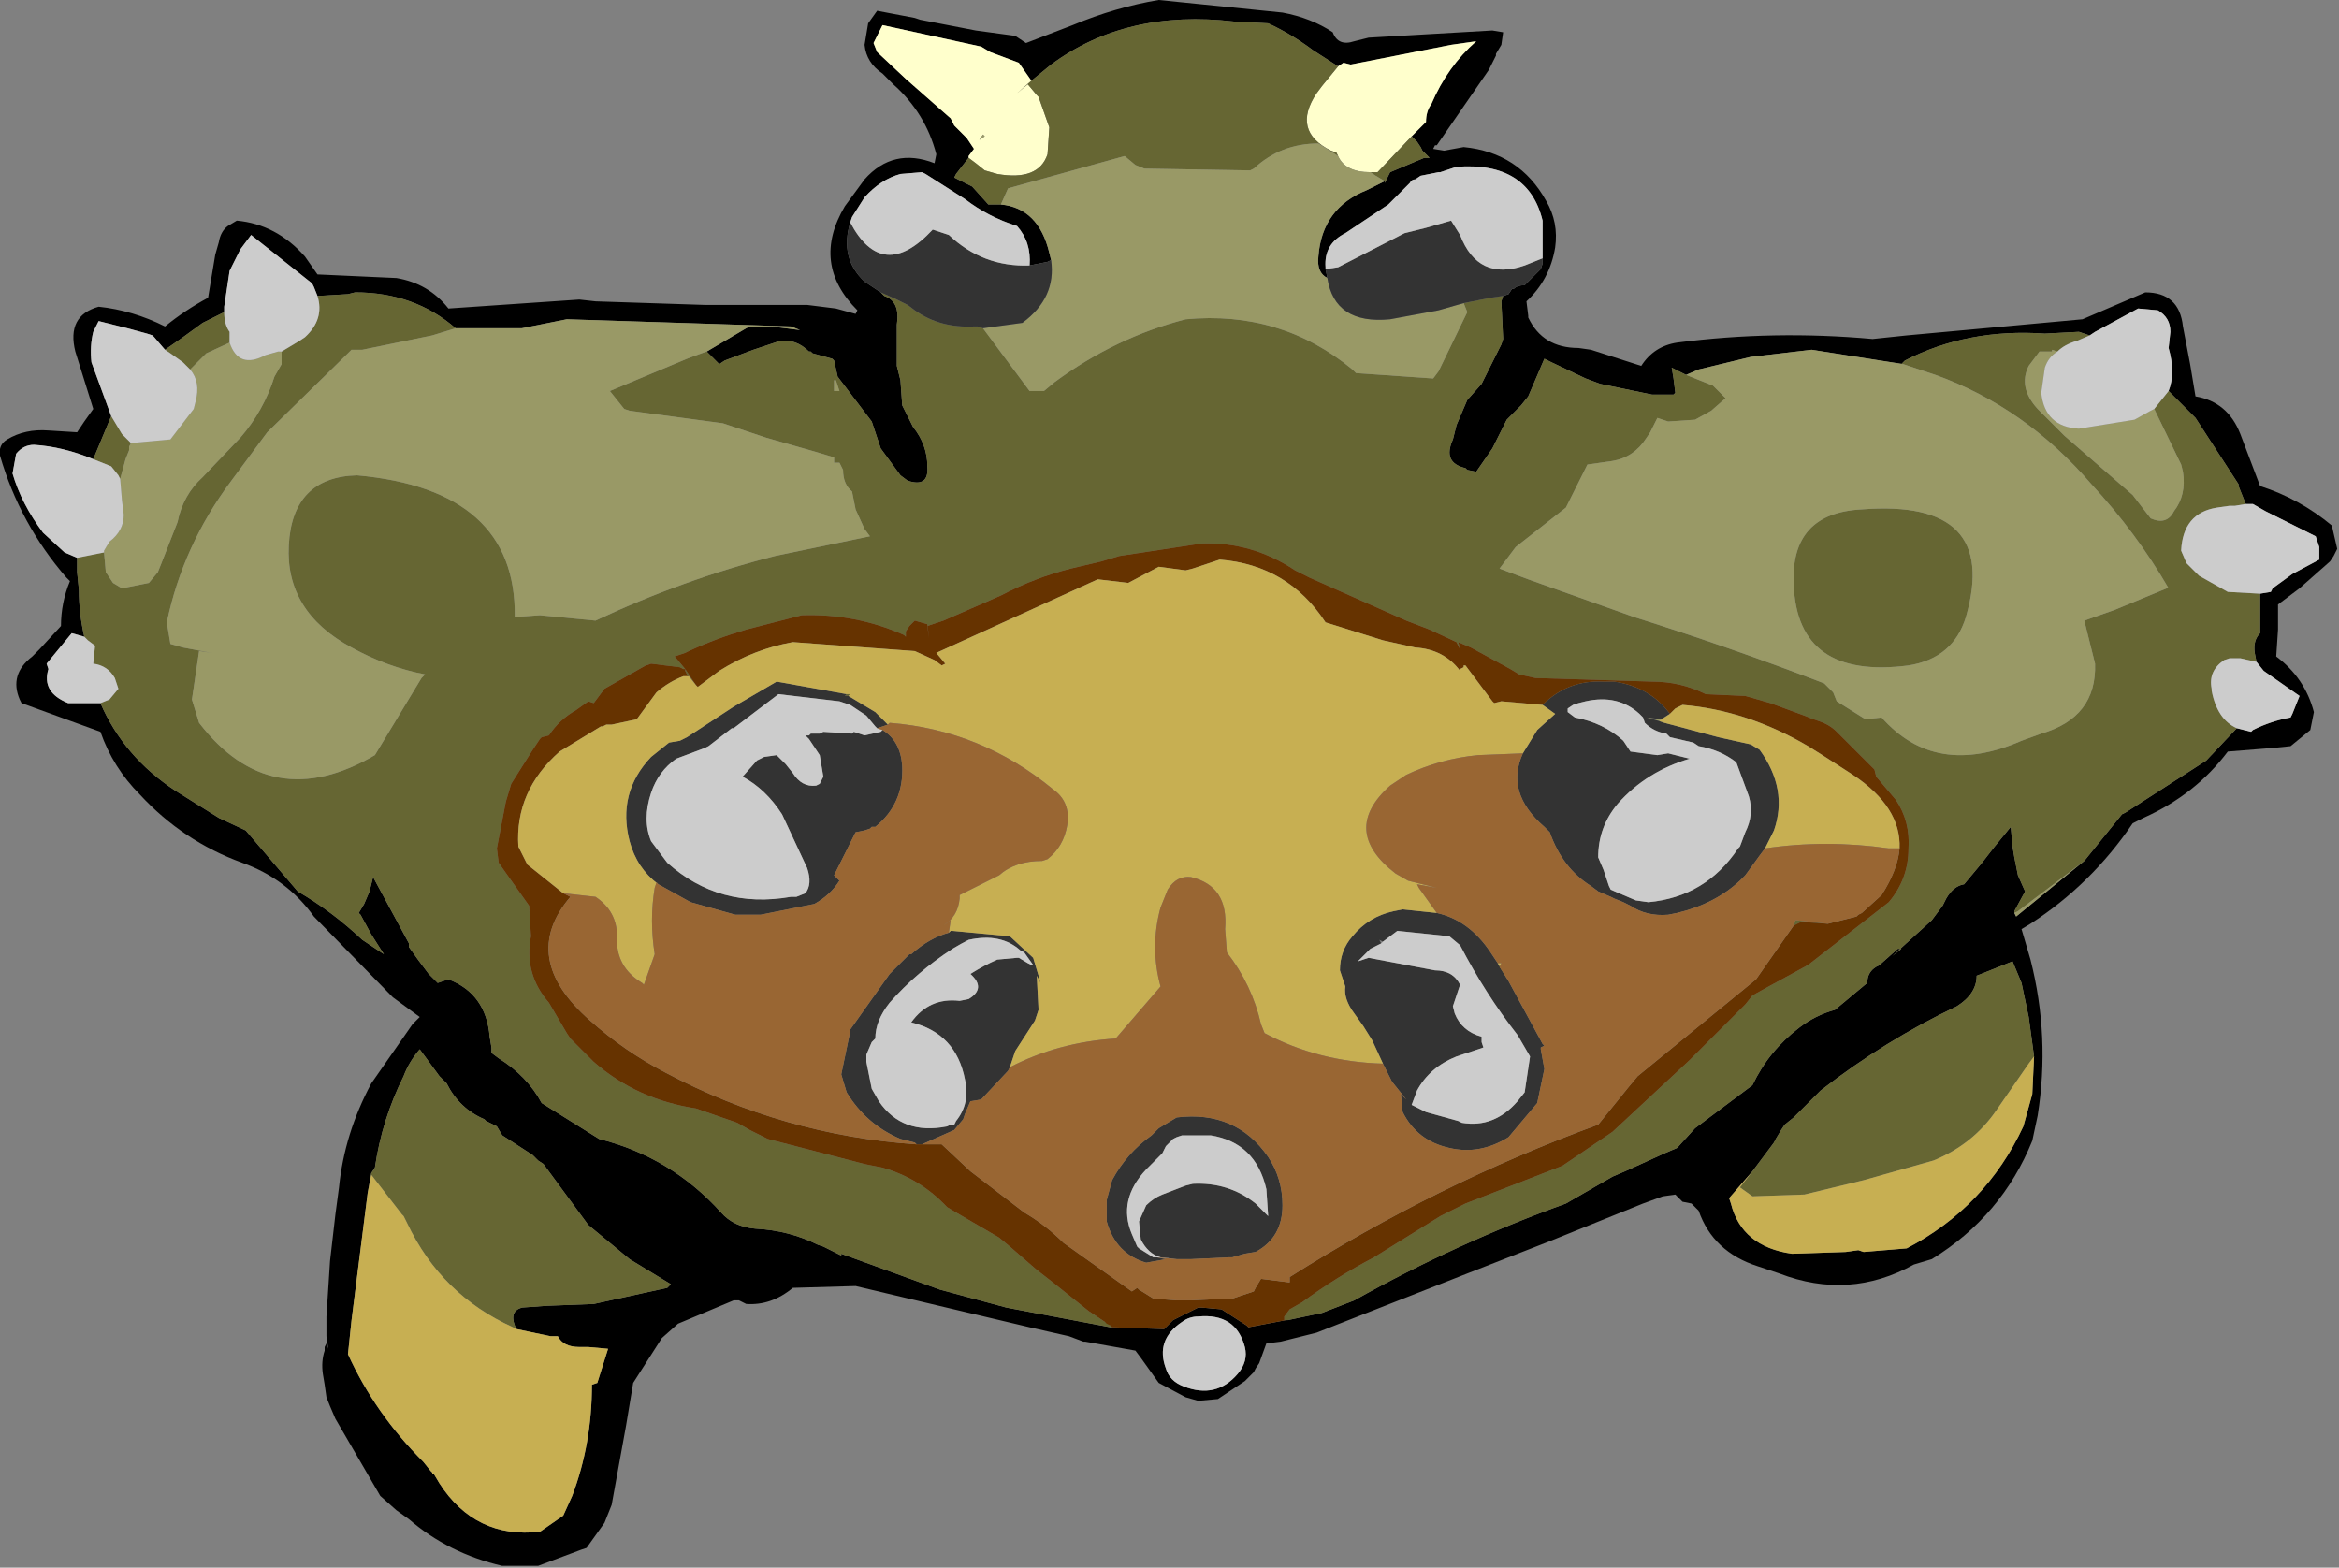 <?xml version="1.0" encoding="UTF-8" standalone="no"?>
<svg xmlns:xlink="http://www.w3.org/1999/xlink" height="43.7px" width="65.2px" xmlns="http://www.w3.org/2000/svg">
  <rect width="100%" height="100%" fill="#808080" stroke="none"/>
  <g transform="matrix(1.0, 0.0, 0.0, 1.0, -16.25, -41.6)">
    <path d="M81.2 57.25 L80.35 58.0 79.75 58.45 79.75 59.15 79.7 59.9 Q80.5 60.5 80.75 61.45 L80.65 61.95 80.1 62.4 79.6 62.45 78.35 62.55 Q77.45 63.75 76.0 64.4 L75.7 64.55 Q74.55 66.25 72.85 67.35 L72.6 67.5 72.85 68.35 Q73.4 70.5 73.05 72.7 L72.9 73.4 Q72.05 75.5 70.1 76.7 L69.6 76.85 Q67.8 77.85 65.85 77.1 L65.25 76.9 Q64.0 76.5 63.6 75.35 L63.4 75.15 63.15 75.1 62.95 74.9 62.6 74.95 62.05 75.15 59.45 76.2 57.15 77.1 52.95 78.75 51.95 79.0 51.55 79.05 51.35 79.6 51.25 79.75 51.2 79.85 50.95 80.1 50.2 80.6 49.65 80.65 49.3 80.55 48.55 80.15 48.05 79.45 47.9 79.25 46.5 79.0 46.45 79.0 46.05 78.85 44.95 78.6 40.1 77.45 38.35 77.5 Q37.75 78.0 37.05 77.95 L36.85 77.85 36.7 77.85 35.15 78.5 34.7 78.9 33.9 80.15 33.7 81.35 33.3 83.55 33.1 84.05 32.6 84.75 32.45 84.8 31.25 85.25 31.2 85.25 30.25 85.25 Q28.75 84.9 27.65 83.95 L27.3 83.7 26.85 83.3 25.6 81.15 25.45 80.8 25.35 80.55 25.3 80.2 25.25 79.9 Q25.2 79.55 25.3 79.25 L25.3 79.2 25.3 79.15 25.35 79.05 25.4 79.2 25.35 78.85 25.35 78.3 25.45 76.75 25.6 75.45 25.7 74.7 Q25.85 73.2 26.6 71.8 L27.75 70.15 27.95 69.95 27.2 69.4 25.0 67.15 Q24.25 66.1 23.0 65.65 21.35 65.05 20.15 63.75 19.4 63.0 19.05 62.0 L16.85 61.2 16.8 61.1 Q16.5 60.4 17.15 59.9 L17.35 59.7 17.95 59.05 Q17.95 58.4 18.2 57.8 L18.1 57.7 Q16.8 56.2 16.25 54.3 16.2 54.0 16.45 53.85 16.95 53.55 17.6 53.6 L18.4 53.65 18.6 53.35 18.85 53.0 18.35 51.4 Q18.1 50.4 19.0 50.15 19.95 50.25 20.85 50.7 21.4 50.25 22.05 49.9 L22.25 48.7 22.35 48.35 Q22.4 48.05 22.6 47.9 L22.85 47.75 Q23.95 47.85 24.75 48.75 L25.1 49.25 27.3 49.35 Q28.2 49.5 28.75 50.2 L32.4 49.95 32.85 50.0 35.9 50.1 38.75 50.1 39.55 50.2 40.1 50.35 40.15 50.25 Q38.85 48.95 39.8 47.35 L40.35 46.6 Q41.15 45.7 42.3 46.15 L42.35 45.9 Q42.05 44.75 41.15 43.95 L40.85 43.65 Q40.4 43.35 40.35 42.85 L40.45 42.25 40.7 41.9 41.75 42.1 41.9 42.15 43.45 42.45 44.55 42.6 44.85 42.8 46.15 42.3 Q47.35 41.8 48.55 41.6 L52.0 41.95 Q52.8 42.1 53.4 42.5 53.55 42.9 54.0 42.75 L54.4 42.65 57.85 42.45 58.15 42.5 58.1 42.85 57.95 43.1 57.95 43.15 57.75 43.55 56.3 45.65 56.25 45.65 56.2 45.75 56.5 45.8 57.05 45.7 Q58.6 45.85 59.35 47.2 59.7 47.8 59.6 48.5 59.45 49.4 58.8 50.0 L58.85 50.4 58.85 50.45 Q59.25 51.3 60.25 51.3 L60.6 51.35 62.0 51.8 Q62.35 51.25 63.0 51.15 65.7 50.8 68.45 51.05 L69.4 50.95 74.3 50.5 76.05 49.75 Q77.0 49.75 77.1 50.7 L77.3 51.75 77.45 52.65 Q78.35 52.8 78.7 53.7 L79.25 55.15 Q80.35 55.5 81.25 56.25 L81.4 56.9 81.3 57.1 81.2 57.25 M45.0 43.85 L44.65 43.35 43.85 43.05 43.6 42.9 40.85 42.3 40.6 42.8 40.7 43.05 41.5 43.8 42.75 44.9 42.85 45.1 43.1 45.35 43.2 45.45 43.4 45.75 43.25 45.95 43.25 46.0 42.9 46.45 42.85 46.55 43.25 46.75 43.35 46.8 43.8 47.3 43.95 47.3 44.15 47.3 Q45.2 47.4 45.5 48.65 L45.55 48.85 45.45 48.9 44.95 49.0 Q45.0 48.35 44.6 47.9 43.8 47.65 43.15 47.15 L42.05 46.45 41.95 46.4 41.35 46.45 Q40.8 46.6 40.35 47.1 L40.0 47.65 39.95 47.8 Q39.65 48.8 40.35 49.45 L40.8 49.75 40.9 49.85 Q41.35 50.0 41.25 50.65 L41.25 50.7 41.25 51.8 41.35 52.2 41.4 52.9 41.7 53.5 Q42.1 54.0 42.1 54.6 42.15 55.2 41.55 55.0 L41.35 54.85 40.8 54.1 40.55 53.35 39.6 52.1 39.5 51.65 39.45 51.6 38.9 51.45 38.85 51.4 38.8 51.4 Q38.45 51.05 38.0 51.1 L37.25 51.35 36.45 51.65 36.3 51.75 36.0 51.45 35.95 51.4 37.05 50.75 37.15 50.7 37.75 50.7 38.55 50.8 38.3 50.7 32.05 50.5 30.8 50.75 28.95 50.75 28.3 50.95 28.95 50.75 Q27.8 49.75 26.15 49.75 L25.95 49.8 25.1 49.85 25.0 49.6 24.95 49.5 23.25 48.15 22.95 48.55 22.65 49.15 22.5 50.15 22.5 50.3 21.9 50.6 21.35 51.0 20.85 51.35 20.55 51.0 20.5 50.95 20.35 50.9 19.8 50.75 19.0 50.55 18.85 50.85 Q18.75 51.25 18.8 51.7 L19.35 53.2 18.85 54.4 Q18.0 54.05 17.2 54.0 16.9 54.0 16.7 54.25 L16.6 54.8 Q16.85 55.65 17.45 56.45 L18.05 57.0 18.4 57.15 18.4 57.55 18.45 58.05 Q18.45 58.7 18.6 59.35 L18.25 59.25 17.55 60.1 17.6 60.25 Q17.4 60.9 18.15 61.2 L19.05 61.2 Q19.7 62.7 21.15 63.65 L22.35 64.4 23.1 64.75 24.55 66.45 Q25.5 67.0 26.35 67.8 L26.95 68.2 26.6 67.65 26.3 67.1 26.25 67.05 26.4 66.8 26.55 66.45 26.65 66.05 27.65 67.9 27.65 68.0 27.9 68.35 28.2 68.75 28.45 69.0 28.75 68.9 Q29.8 69.3 29.9 70.5 L29.95 70.8 29.95 70.95 30.15 71.1 Q30.95 71.6 31.35 72.35 L32.95 73.35 Q34.95 73.85 36.35 75.4 36.7 75.8 37.3 75.85 38.25 75.9 39.05 76.3 L39.2 76.35 39.7 76.6 39.7 76.55 42.45 77.55 44.3 78.05 47.2 78.6 47.25 78.6 48.7 78.65 48.9 78.45 48.95 78.4 49.05 78.35 49.65 78.05 49.75 78.05 50.3 78.1 51.0 78.55 51.05 78.6 52.1 78.4 52.15 78.4 53.1 78.2 54.0 77.85 Q56.85 76.25 59.9 75.15 L61.2 74.4 61.55 74.25 62.65 73.75 63.0 73.6 63.5 73.05 65.1 71.85 Q65.55 70.9 66.4 70.25 66.85 69.9 67.4 69.75 L68.3 69.0 Q68.3 68.7 68.55 68.55 L68.65 68.5 68.7 68.45 69.15 68.05 69.25 68.05 69.0 68.25 70.1 67.25 70.4 66.85 70.5 66.65 Q70.7 66.3 71.0 66.25 L71.5 65.65 71.85 65.2 72.3 64.65 72.35 65.2 72.4 65.5 72.5 66.0 72.7 66.45 72.4 67.0 72.4 67.05 72.45 67.15 74.1 65.8 74.35 65.6 75.4 64.3 75.5 64.25 77.75 62.8 78.6 61.9 79.0 62.0 79.05 61.95 Q79.55 61.7 80.1 61.6 L80.15 61.5 80.35 61.0 79.35 60.3 79.15 60.05 79.1 59.8 Q79.05 59.45 79.25 59.25 L79.25 59.15 79.25 58.75 79.25 58.35 79.25 58.15 79.55 58.1 79.6 58.0 80.15 57.6 80.9 57.2 80.9 56.85 80.8 56.55 79.4 55.85 79.05 55.65 78.85 55.65 78.65 55.15 78.65 55.1 77.45 53.25 77.1 52.9 76.7 52.5 Q76.9 52.0 76.7 51.3 L76.75 50.85 Q76.75 50.45 76.4 50.25 L75.85 50.2 74.65 50.85 74.5 50.95 74.2 50.85 73.25 50.9 Q71.1 50.75 69.35 51.65 L69.25 51.75 69.3 51.75 66.75 51.35 65.05 51.55 63.6 51.9 63.25 52.05 62.85 51.85 62.9 52.15 62.95 52.55 62.9 52.6 62.85 52.6 62.5 52.6 62.3 52.6 60.85 52.3 60.45 52.15 59.5 51.7 59.3 51.6 58.85 52.65 58.65 52.9 58.25 53.3 57.85 54.1 57.4 54.75 57.15 54.7 57.1 54.65 Q56.45 54.5 56.75 53.85 L56.85 53.45 57.15 52.75 57.55 52.3 58.1 51.2 58.15 51.05 58.1 50.0 58.15 49.85 58.3 49.8 58.4 49.65 58.45 49.65 Q58.55 49.55 58.75 49.55 L58.8 49.5 59.2 49.1 59.25 48.95 59.25 48.8 59.25 47.75 Q58.85 46.1 56.85 46.25 L56.4 46.4 56.35 46.4 55.85 46.5 55.7 46.6 Q55.6 46.6 55.55 46.7 L55.25 47.0 54.95 47.3 53.75 48.1 Q53.15 48.4 53.2 49.05 L53.2 49.1 53.25 49.35 Q52.95 49.2 53.0 48.75 53.1 47.4 54.35 46.9 L54.85 46.65 54.85 46.7 55.0 46.4 55.95 46.0 56.1 46.0 56.05 45.95 56.0 45.9 55.9 45.8 55.85 45.7 55.75 45.55 55.6 45.4 55.85 45.15 55.95 45.05 56.0 45.0 Q56.0 44.7 56.15 44.5 56.6 43.45 57.4 42.75 L56.7 42.85 53.9 43.4 53.7 43.35 53.55 43.45 52.85 43.0 Q52.25 42.55 51.6 42.25 L50.65 42.2 Q47.65 41.85 45.55 43.4 L45.0 43.85 M30.65 78.65 L30.6 78.55 Q30.45 78.15 30.8 78.05 L31.5 78.0 32.8 77.95 34.85 77.5 34.95 77.4 33.8 76.7 32.65 75.75 31.4 74.05 31.25 73.95 31.1 73.8 30.25 73.25 30.1 73.0 29.8 72.85 29.75 72.8 Q29.05 72.5 28.7 71.8 L28.5 71.6 27.95 70.85 Q27.65 71.2 27.5 71.6 26.9 72.8 26.7 74.15 L26.6 74.3 26.5 74.85 26.05 78.4 25.95 79.35 Q26.7 81.0 28.05 82.35 L28.25 82.6 28.3 82.65 28.3 82.7 28.35 82.7 28.5 82.95 Q29.5 84.5 31.3 84.3 L31.95 83.85 32.2 83.3 Q32.75 81.85 32.75 80.2 L32.9 80.15 33.2 79.2 32.65 79.15 32.45 79.15 32.4 79.15 Q31.95 79.15 31.8 78.85 L31.65 78.85 31.6 78.85 30.65 78.65 M72.95 71.05 L72.8 69.95 72.6 69.0 72.35 68.4 71.35 68.8 Q71.35 69.3 70.8 69.65 68.8 70.6 67.0 72.0 L66.25 72.75 66.0 72.95 65.9 73.1 65.75 73.35 65.7 73.45 65.1 74.25 64.45 75.0 64.5 75.15 Q64.8 76.35 66.2 76.55 L67.7 76.5 68.05 76.45 68.2 76.5 69.4 76.4 Q71.6 75.25 72.65 73.0 L72.9 72.1 72.95 71.05 M50.75 79.9 Q51.05 79.55 50.95 79.15 50.7 78.2 49.65 78.3 49.4 78.3 49.2 78.45 48.45 78.95 48.75 79.75 48.85 80.1 49.25 80.25 50.15 80.6 50.75 79.9 M47.05 78.45 L47.1 78.5 47.2 78.55 47.05 78.45" fill="#000000" fill-rule="evenodd" stroke="none"/>
    <path d="M43.25 46.0 L43.25 45.95 43.4 45.75 43.2 45.45 43.1 45.35 42.85 45.1 42.75 44.9 41.5 43.8 40.7 43.05 40.6 42.8 40.85 42.3 43.6 42.9 43.85 43.05 44.65 43.35 45.0 43.85 44.6 44.2 44.9 43.95 45.15 44.25 45.2 44.3 45.5 45.15 45.45 45.9 Q45.2 46.65 44.05 46.45 L43.7 46.35 43.45 46.15 43.25 46.0 M53.55 43.45 L53.7 43.35 53.9 43.4 56.7 42.85 57.4 42.75 Q56.6 43.45 56.15 44.5 56.0 44.7 56.0 45.0 L55.95 45.05 55.85 45.15 55.6 45.4 54.65 46.4 54.6 46.4 54.45 46.4 Q53.75 46.4 53.55 45.95 L53.5 45.85 53.35 45.8 Q52.25 45.25 52.95 44.2 L53.1 44.0 53.55 43.45 M43.7 45.4 L43.65 45.35 43.55 45.5 43.7 45.4" fill="#ffffcc" fill-rule="evenodd" stroke="none"/>
    <path d="M45.0 43.85 L45.55 43.4 Q47.65 41.85 50.65 42.2 L51.6 42.25 Q52.25 42.55 52.85 43.0 L53.55 43.45 53.1 44.0 52.95 44.2 Q52.25 45.25 53.35 45.8 L53.5 45.85 53.55 45.95 53.0 45.6 Q51.95 45.6 51.2 46.3 L51.1 46.35 48.15 46.3 47.9 46.2 47.6 45.95 44.35 46.85 44.15 47.3 43.95 47.3 43.8 47.3 43.35 46.8 43.25 46.75 42.85 46.55 42.9 46.45 43.25 46.0 43.45 46.15 43.7 46.35 44.05 46.45 Q45.2 46.65 45.45 45.9 L45.5 45.15 45.2 44.3 45.15 44.25 44.9 43.95 44.6 44.2 45.0 43.85 M55.6 45.4 L55.75 45.55 55.85 45.7 55.9 45.8 56.0 45.9 56.05 45.95 56.1 46.0 55.95 46.0 55.0 46.4 54.85 46.7 54.85 46.65 54.6 46.5 54.45 46.4 54.6 46.4 54.65 46.4 55.6 45.4 M58.15 49.85 L58.1 50.0 58.15 51.05 58.1 51.2 57.55 52.3 57.15 52.75 56.85 53.45 56.75 53.85 Q56.45 54.5 57.1 54.65 L57.15 54.7 57.4 54.75 57.85 54.1 58.25 53.3 58.65 52.9 58.85 52.65 59.3 51.6 59.5 51.7 60.45 52.15 60.85 52.3 62.3 52.6 62.5 52.6 62.85 52.6 62.9 52.6 62.95 52.55 62.9 52.15 62.85 51.85 63.25 52.05 64.0 52.35 64.35 52.7 63.95 53.05 63.5 53.3 62.75 53.35 62.45 53.25 62.25 53.65 62.15 53.8 Q61.8 54.35 61.2 54.45 L60.5 54.55 59.9 55.75 58.5 56.85 58.05 57.45 58.85 57.75 61.8 58.8 Q64.5 59.65 67.1 60.65 L67.35 60.9 67.45 61.15 68.25 61.65 68.7 61.6 Q70.2 63.3 72.6 62.25 L73.15 62.05 Q74.7 61.6 74.65 60.1 L74.35 58.9 75.2 58.6 76.65 58.0 76.7 58.0 Q75.8 56.45 74.55 55.1 72.7 52.95 70.2 52.05 L69.3 51.75 69.25 51.75 69.35 51.65 Q71.1 50.75 73.25 50.9 L74.2 50.85 74.5 50.95 74.15 51.1 Q73.8 51.2 73.6 51.4 L73.45 51.35 73.45 51.4 73.1 51.4 72.8 51.8 Q72.5 52.4 73.05 53.0 L73.8 53.75 75.7 55.4 76.2 56.05 Q76.65 56.25 76.85 55.85 77.2 55.4 77.1 54.75 L77.05 54.55 76.3 53.0 76.7 52.5 77.1 52.9 77.45 53.25 78.65 55.1 78.65 55.15 78.85 55.65 78.55 55.7 78.4 55.7 78.05 55.75 Q77.1 55.9 77.05 56.95 L77.2 57.3 77.55 57.65 78.35 58.1 79.25 58.15 79.25 58.35 79.25 58.75 79.25 59.15 79.25 59.25 Q79.05 59.45 79.1 59.8 L79.15 60.05 78.7 59.95 78.4 59.95 78.25 60.0 Q77.8 60.3 77.9 60.8 L77.9 60.85 Q78.05 61.65 78.6 61.9 L77.75 62.8 75.5 64.25 75.4 64.3 74.35 65.6 72.5 67.0 72.4 67.05 72.4 67.0 72.7 66.45 72.5 66.0 72.4 65.5 72.35 65.2 72.3 64.65 71.85 65.2 71.5 65.65 71.0 66.25 Q70.7 66.3 70.5 66.65 L70.4 66.85 70.1 67.25 69.0 68.25 69.25 68.05 69.15 68.05 68.7 68.45 68.65 68.5 68.55 68.55 Q68.3 68.7 68.3 69.0 L67.4 69.75 Q66.85 69.9 66.4 70.25 65.55 70.9 65.1 71.85 L63.5 73.05 63.0 73.6 62.65 73.75 61.55 74.25 61.2 74.4 59.9 75.15 Q56.85 76.25 54.0 77.85 L53.1 78.2 52.15 78.4 52.05 78.4 52.05 78.3 52.2 78.1 52.55 77.9 Q53.5 77.2 54.55 76.65 L56.4 75.5 57.1 75.15 59.8 74.1 61.2 73.15 63.35 71.15 64.9 69.6 65.1 69.35 65.55 69.1 66.65 68.5 68.9 66.75 Q69.45 66.1 69.45 65.25 69.5 64.5 69.1 63.9 L68.55 63.25 68.5 63.05 67.45 62.0 Q67.25 61.8 66.95 61.7 L66.8 61.65 66.55 61.55 65.6 61.2 64.9 61.0 63.8 60.95 Q63.1 60.6 62.3 60.6 L59.05 60.5 58.6 60.4 58.35 60.25 57.25 59.65 56.9 59.5 56.95 59.7 56.85 59.5 56.1 59.15 55.45 58.9 52.75 57.7 52.35 57.5 Q51.15 56.7 49.75 56.75 L47.45 57.1 46.95 57.25 46.1 57.45 Q45.1 57.7 44.15 58.2 L42.55 58.9 42.1 59.05 42.15 59.4 42.1 59.0 41.75 58.9 41.6 59.05 41.5 59.2 41.5 59.35 41.45 59.3 Q40.1 58.7 38.6 58.75 L37.05 59.15 Q36.2 59.4 35.45 59.75 L35.35 59.8 35.05 59.9 35.1 59.95 35.35 60.25 35.3 60.25 35.2 60.2 34.4 60.1 34.25 60.15 33.1 60.8 32.8 61.2 32.65 61.15 32.3 61.4 Q31.85 61.65 31.55 62.1 L31.35 62.15 31.3 62.2 31.1 62.5 30.5 63.45 30.35 63.95 30.1 65.25 30.15 65.65 31.0 66.85 31.05 67.7 Q30.85 68.75 31.55 69.55 L32.05 70.4 32.15 70.55 32.8 71.2 Q34.0 72.25 35.65 72.5 L36.8 72.9 37.15 73.1 37.65 73.35 40.35 74.05 40.85 74.15 Q41.9 74.45 42.65 75.25 L42.9 75.4 44.1 76.1 44.4 76.35 45.15 77.0 45.6 77.35 46.6 78.15 47.05 78.45 47.2 78.55 47.25 78.6 47.2 78.6 44.3 78.05 42.45 77.55 39.7 76.55 39.7 76.6 39.2 76.35 39.05 76.3 Q38.25 75.9 37.3 75.85 36.7 75.8 36.35 75.4 34.95 73.85 32.95 73.35 L31.35 72.35 Q30.95 71.6 30.15 71.1 L29.95 70.95 29.95 70.8 29.9 70.5 Q29.8 69.3 28.75 68.9 L28.45 69.0 28.2 68.75 27.9 68.35 27.65 68.0 27.65 67.9 26.65 66.05 26.55 66.45 26.4 66.8 26.25 67.05 26.3 67.1 26.6 67.65 26.95 68.2 26.35 67.8 Q25.5 67.0 24.55 66.45 L23.1 64.75 22.35 64.4 21.15 63.65 Q19.7 62.7 19.05 61.2 L19.3 61.1 19.55 60.8 19.45 60.5 Q19.25 60.15 18.85 60.1 L18.9 59.6 18.7 59.45 18.6 59.35 Q18.45 58.7 18.45 58.05 L18.4 57.55 18.4 57.15 19.15 57.0 19.15 56.95 19.15 57.0 19.2 57.55 19.4 57.85 19.65 58.0 20.4 57.85 20.65 57.55 20.75 57.3 21.2 56.15 Q21.35 55.4 21.9 54.9 L22.95 53.8 Q23.6 53.05 23.9 52.1 L24.1 51.75 24.1 51.4 24.6 51.1 24.75 51.0 Q25.3 50.5 25.1 49.85 L25.95 49.8 26.15 49.75 Q27.8 49.75 28.95 50.75 L28.3 50.95 26.35 51.35 26.05 51.35 23.7 53.65 22.7 55.0 Q21.35 56.8 20.9 58.95 L21.0 59.55 21.35 59.65 22.15 59.8 21.8 59.75 21.6 61.1 21.8 61.75 Q23.8 64.35 26.7 62.65 L28.0 60.5 28.1 60.4 Q27.05 60.2 26.05 59.65 24.2 58.65 24.3 56.8 24.4 54.9 26.2 54.85 30.65 55.25 30.6 58.8 L31.3 58.75 32.85 58.9 Q35.3 57.75 37.85 57.1 L40.5 56.55 40.35 56.35 40.1 55.8 40.0 55.3 Q39.75 55.1 39.75 54.7 L39.65 54.5 39.5 54.5 39.5 54.35 39.0 54.2 37.6 53.8 36.4 53.4 33.8 53.05 33.65 53.0 33.25 52.5 35.4 51.6 35.8 51.45 35.95 51.4 36.0 51.45 36.3 51.75 36.45 51.65 37.25 51.35 38.0 51.1 Q38.45 51.05 38.8 51.4 L38.85 51.4 38.9 51.45 39.45 51.6 39.5 51.65 39.6 52.1 40.55 53.35 40.8 54.1 41.35 54.85 41.55 55.0 Q42.15 55.2 42.1 54.6 42.1 54.0 41.7 53.5 L41.4 52.9 41.35 52.2 41.25 51.8 41.25 50.7 41.25 50.65 Q41.35 50.0 40.9 49.85 L40.8 49.75 41.25 49.95 41.55 50.1 41.75 50.25 Q42.45 50.75 43.4 50.7 L43.5 50.7 43.65 50.75 44.95 52.5 45.35 52.5 45.65 52.25 Q47.35 51.0 49.3 50.5 51.95 50.25 53.95 51.9 L54.05 52.0 56.2 52.15 56.35 51.95 57.15 50.3 57.05 50.05 57.8 49.9 58.15 49.85 M18.85 54.4 L19.35 53.2 19.65 53.7 19.85 53.9 19.9 53.95 19.85 54.05 19.85 54.15 19.75 54.4 19.6 54.95 19.55 54.85 19.35 54.6 18.85 54.4 M20.85 51.35 L21.35 51.0 21.9 50.6 22.5 50.3 Q22.5 50.65 22.65 50.85 L22.65 51.1 22.65 51.15 22.0 51.45 21.55 51.9 21.35 51.7 21.0 51.45 20.85 51.35 M39.55 52.2 L39.5 52.2 39.5 52.5 39.65 52.5 39.55 52.2 M35.45 60.45 L35.4 60.4 35.35 60.3 35.35 60.25 35.65 60.7 35.45 60.45 M67.2 67.35 L66.45 67.3 66.25 67.4 66.3 67.25 67.2 67.35 M39.85 60.95 L40.8 60.95 39.95 60.95 39.9 61.0 39.8 61.0 39.7 61.1 39.85 60.95 M26.5 74.85 L26.6 74.3 26.7 74.15 Q26.9 72.8 27.5 71.6 27.65 71.2 27.95 70.85 L28.5 71.6 28.7 71.8 Q29.05 72.5 29.75 72.8 L29.8 72.85 30.1 73.0 30.25 73.25 31.1 73.8 31.25 73.95 31.4 74.05 32.65 75.75 33.8 76.7 34.95 77.4 34.85 77.5 32.8 77.95 31.5 78.0 30.8 78.05 Q30.45 78.15 30.6 78.55 L30.65 78.65 30.55 78.6 Q28.55 77.7 27.6 75.7 L27.5 75.5 27.45 75.45 26.6 74.35 26.5 74.85 M66.25 57.9 Q66.15 55.9 68.15 55.8 72.0 55.5 71.05 58.8 70.7 59.95 69.45 60.15 66.35 60.55 66.25 57.9 M65.1 74.25 L65.7 73.45 65.75 73.35 65.9 73.1 66.0 72.95 66.25 72.75 67.0 72.0 Q68.8 70.6 70.8 69.65 71.35 69.3 71.35 68.8 L72.35 68.4 72.6 69.0 72.8 69.95 72.95 71.05 72.8 71.25 71.9 72.55 Q71.25 73.5 70.15 73.95 L68.2 74.5 66.55 74.9 65.1 74.95 64.75 74.7 65.1 74.25" fill="#666633" fill-rule="evenodd" stroke="none"/>
    <path d="M54.85 46.65 L54.35 46.9 Q53.1 47.4 53.0 48.75 52.95 49.2 53.25 49.35 53.45 50.65 55.0 50.5 L56.35 50.25 57.05 50.05 57.15 50.3 56.35 51.95 56.2 52.15 54.05 52.0 53.95 51.9 Q51.95 50.25 49.3 50.5 47.35 51.0 45.65 52.25 L45.35 52.5 44.95 52.5 43.65 50.75 44.75 50.6 Q45.7 49.9 45.55 48.85 L45.5 48.65 Q45.2 47.4 44.15 47.3 L44.35 46.85 47.6 45.95 47.9 46.2 48.15 46.3 51.1 46.35 51.2 46.3 Q51.95 45.6 53.0 45.6 L53.55 45.95 Q53.75 46.4 54.45 46.4 L54.6 46.5 54.85 46.65 M63.25 52.05 L63.6 51.9 65.05 51.55 66.75 51.35 69.3 51.75 70.2 52.05 Q72.7 52.95 74.55 55.1 75.8 56.45 76.7 58.0 L76.65 58.0 75.2 58.6 74.35 58.9 74.65 60.1 Q74.7 61.6 73.15 62.05 L72.6 62.25 Q70.2 63.3 68.7 61.6 L68.25 61.65 67.45 61.15 67.35 60.9 67.1 60.65 Q64.5 59.65 61.8 58.8 L58.85 57.75 58.05 57.45 58.5 56.85 59.9 55.75 60.5 54.55 61.2 54.45 Q61.8 54.35 62.15 53.8 L62.25 53.65 62.45 53.25 62.75 53.35 63.5 53.3 63.95 53.05 64.35 52.7 64.0 52.35 63.25 52.05 M74.35 65.6 L74.1 65.8 72.45 67.15 72.4 67.05 72.5 67.0 74.35 65.6 M28.3 50.95 L28.95 50.75 30.8 50.75 32.05 50.5 38.3 50.7 38.55 50.8 37.75 50.7 37.15 50.7 37.05 50.75 35.95 51.4 35.8 51.45 35.4 51.6 33.25 52.5 33.65 53.0 33.8 53.05 36.4 53.4 37.6 53.8 39.0 54.2 39.5 54.35 39.5 54.5 39.65 54.5 39.75 54.7 Q39.75 55.1 40.0 55.3 L40.1 55.8 40.35 56.35 40.5 56.55 37.85 57.1 Q35.3 57.75 32.85 58.9 L31.3 58.75 30.6 58.8 Q30.65 55.25 26.2 54.85 24.4 54.9 24.3 56.8 24.2 58.65 26.05 59.65 27.05 60.2 28.1 60.4 L28.0 60.5 26.7 62.65 Q23.8 64.35 21.8 61.75 L21.6 61.1 21.8 59.75 22.15 59.8 21.35 59.65 21.0 59.55 20.9 58.95 Q21.35 56.8 22.7 55.0 L23.7 53.65 26.05 51.35 26.35 51.35 28.3 50.95 M43.7 45.4 L43.55 45.5 43.65 45.35 43.7 45.4 M39.55 52.2 L39.65 52.5 39.5 52.5 39.5 52.2 39.55 52.2 M57.85 61.15 L57.9 61.2 57.85 61.15 M24.1 51.4 L24.1 51.75 23.9 52.1 Q23.6 53.05 22.95 53.8 L21.9 54.9 Q21.35 55.4 21.2 56.15 L20.75 57.3 20.65 57.55 20.4 57.85 19.65 58.0 19.4 57.85 19.2 57.55 19.15 57.0 19.15 56.95 19.3 56.7 Q19.7 56.4 19.7 55.95 L19.65 55.55 19.6 54.95 19.75 54.4 19.85 54.15 19.85 54.05 19.9 53.95 21.0 53.85 21.65 53.0 21.7 52.8 Q21.85 52.25 21.55 51.9 L22.0 51.45 22.65 51.15 Q22.9 51.9 23.65 51.5 L24.0 51.4 24.1 51.4 M76.3 53.0 L77.05 54.55 77.1 54.75 Q77.2 55.4 76.85 55.85 76.65 56.25 76.2 56.05 L75.7 55.4 73.8 53.75 73.05 53.0 Q72.5 52.4 72.8 51.8 L73.1 51.4 73.45 51.4 73.45 51.35 73.6 51.4 Q73.35 51.55 73.25 51.85 L73.15 52.55 Q73.25 53.5 74.2 53.55 L75.75 53.3 76.2 53.05 76.3 53.0 M62.5 61.7 L62.15 61.6 62.55 61.65 62.8 61.5 62.5 61.7 M66.25 57.9 Q66.35 60.55 69.45 60.15 70.7 59.95 71.05 58.8 72.0 55.5 68.15 55.8 66.15 55.9 66.25 57.9 M53.25 63.95 L52.75 63.9 53.25 63.95" fill="#999966" fill-rule="evenodd" stroke="none"/>
    <path d="M53.25 49.35 L53.2 49.1 53.55 49.05 55.4 48.1 56.0 47.95 56.7 47.75 56.95 48.15 Q57.45 49.45 58.75 49.0 L59.25 48.8 59.25 48.95 59.2 49.1 58.8 49.5 58.75 49.55 Q58.55 49.55 58.45 49.65 L58.4 49.65 58.3 49.8 58.15 49.85 57.8 49.9 57.05 50.05 56.35 50.25 55.0 50.5 Q53.45 50.65 53.25 49.35 M40.8 49.75 L40.35 49.45 Q39.65 48.8 39.95 47.8 40.85 49.5 42.25 48.0 L42.7 48.15 Q43.65 49.05 44.95 49.0 L45.45 48.9 45.55 48.85 Q45.7 49.9 44.75 50.6 L43.65 50.75 43.5 50.7 43.4 50.7 Q42.45 50.75 41.75 50.25 L41.55 50.1 41.25 49.95 40.8 49.75 M59.25 61.25 Q59.95 60.55 60.95 60.6 L61.25 60.6 Q62.25 60.75 62.8 61.5 L62.55 61.65 62.15 61.6 62.5 61.7 62.65 61.75 64.15 62.15 65.05 62.35 65.3 62.5 Q66.1 63.6 65.7 64.75 L65.45 65.25 65.3 65.45 64.9 66.0 64.75 66.15 Q64.05 66.8 63.0 67.05 L62.75 67.1 Q62.15 67.15 61.7 66.85 L61.5 66.75 61.25 66.65 61.15 66.6 60.8 66.45 60.6 66.3 Q59.8 65.8 59.45 64.8 L59.3 64.65 Q58.2 63.7 58.7 62.6 L59.1 61.95 59.6 61.5 59.25 61.25 M41.95 73.5 L41.8 73.5 41.75 73.45 41.35 73.35 Q40.4 72.95 39.85 72.05 L39.7 71.55 39.95 70.35 39.95 70.3 41.05 68.75 41.6 68.2 41.65 68.2 Q42.15 67.75 42.7 67.6 L42.75 67.55 42.8 67.55 44.4 67.7 45.05 68.3 45.2 68.8 45.25 69.0 45.15 68.8 45.2 69.75 45.1 70.05 44.55 70.9 44.4 71.35 44.35 71.45 43.6 72.25 43.3 72.3 43.15 72.65 43.1 72.8 42.85 73.1 41.95 73.5 M34.6 66.25 Q34.0 65.8 33.8 65.05 33.45 63.7 34.4 62.7 L34.9 62.3 35.2 62.25 35.4 62.15 36.7 61.3 37.9 60.6 39.85 60.95 39.7 61.1 39.8 61.0 39.9 61.0 40.65 61.45 41.0 61.8 40.7 61.9 40.65 61.85 40.4 61.55 39.95 61.25 39.65 61.15 37.95 60.95 36.7 61.9 36.65 61.9 36.0 62.4 35.9 62.45 35.1 62.75 Q34.6 63.1 34.4 63.7 34.15 64.45 34.4 65.05 L34.85 65.65 Q36.3 66.95 38.3 66.6 L38.45 66.6 38.7 66.5 Q38.9 66.25 38.75 65.8 L38.05 64.3 Q37.6 63.6 36.95 63.25 L37.35 62.8 37.55 62.7 37.9 62.65 38.15 62.9 38.35 63.15 Q38.6 63.55 39.0 63.5 L39.1 63.45 39.2 63.25 39.1 62.65 38.8 62.2 38.7 62.1 38.8 62.1 38.85 62.05 39.1 62.05 39.2 62.0 40.0 62.05 40.05 62.0 40.35 62.1 40.8 62.0 40.85 61.95 Q41.35 62.25 41.4 62.95 41.45 64.0 40.65 64.65 L40.55 64.65 40.5 64.7 40.35 64.75 40.1 64.8 39.5 66.0 39.6 66.1 39.65 66.15 Q39.4 66.55 38.95 66.8 L38.7 66.85 37.45 67.1 36.75 67.1 35.5 66.75 34.6 66.25 M54.8 71.25 L54.5 70.6 54.25 70.2 54.0 69.85 Q53.7 69.45 53.75 69.1 L53.6 68.65 Q53.6 68.1 53.95 67.7 54.4 67.15 55.1 67.0 L55.35 66.95 56.3 67.05 Q57.2 67.25 57.8 68.15 L58.0 68.45 58.3 68.95 59.25 70.7 59.3 70.75 59.2 70.8 59.2 70.85 59.3 71.4 59.1 72.35 58.3 73.3 Q57.5 73.8 56.65 73.6 55.75 73.4 55.35 72.6 L55.3 72.1 55.45 72.25 55.05 71.75 54.9 71.45 54.8 71.25 M40.4 71.0 L40.4 71.2 40.55 71.95 40.75 72.3 Q41.4 73.25 42.65 73.0 L42.75 72.95 42.85 72.95 42.9 72.85 Q43.3 72.35 43.15 71.7 42.9 70.4 41.65 70.1 42.15 69.4 43.0 69.5 L43.25 69.45 Q43.75 69.15 43.3 68.75 43.7 68.5 44.05 68.35 L44.6 68.3 44.65 68.3 44.9 68.45 45.0 68.5 45.05 68.5 44.8 68.15 44.7 68.1 Q44.15 67.6 43.25 67.8 43.05 67.9 42.8 68.05 41.8 68.7 41.05 69.55 40.65 70.05 40.65 70.55 L40.55 70.65 40.4 71.0 M62.0 61.55 L61.95 61.5 Q61.35 60.95 60.45 61.15 L60.25 61.2 60.1 61.25 59.95 61.35 59.95 61.45 60.15 61.6 Q60.95 61.75 61.5 62.25 L61.7 62.55 62.45 62.65 62.75 62.6 63.35 62.75 Q62.15 63.1 61.35 64.0 60.8 64.65 60.8 65.5 L60.95 65.85 61.1 66.3 61.15 66.4 61.85 66.7 62.2 66.75 Q63.8 66.6 64.7 65.25 L64.75 65.2 64.9 64.8 Q65.15 64.3 65.0 63.8 L64.65 62.85 Q64.2 62.5 63.6 62.4 L63.45 62.3 62.8 62.15 62.7 62.05 Q62.35 62.0 62.1 61.75 L62.05 61.6 62.0 61.55 M49.05 76.7 L48.6 76.65 Q48.25 76.55 48.05 76.15 L48.0 75.65 48.2 75.2 Q48.4 75.0 48.65 74.9 L49.3 74.65 49.5 74.6 Q50.5 74.55 51.25 75.15 L51.55 75.45 51.6 75.5 51.55 74.75 Q51.25 73.45 50.0 73.25 L49.8 73.25 49.2 73.25 49.05 73.3 48.95 73.35 48.75 73.55 48.65 73.75 48.6 73.8 48.55 73.85 48.2 74.2 Q47.4 75.05 47.8 76.0 L47.95 76.35 48.0 76.4 48.4 76.65 48.5 76.65 48.75 76.7 48.2 76.8 Q47.35 76.55 47.1 75.65 L47.1 75.05 47.25 74.5 Q47.65 73.75 48.35 73.25 L48.55 73.05 49.05 72.75 Q50.7 72.55 51.6 73.85 52.0 74.45 52.0 75.2 52.0 76.1 51.25 76.5 L50.95 76.55 50.6 76.65 50.5 76.65 49.45 76.7 49.05 76.7 M54.75 67.9 L54.45 68.05 54.1 68.4 54.4 68.3 56.25 68.65 Q56.75 68.65 56.95 69.05 L56.75 69.65 56.8 69.85 Q57.0 70.35 57.55 70.5 L57.55 70.65 57.6 70.8 56.85 71.05 Q56.1 71.35 55.75 72.0 L55.6 72.4 56.0 72.6 56.9 72.85 57.0 72.9 Q57.9 73.05 58.55 72.3 L58.75 72.05 58.9 71.05 58.55 70.45 Q57.65 69.3 56.95 67.95 L56.65 67.7 55.2 67.55 54.8 67.85 54.7 67.8 54.75 67.9" fill="#333333" fill-rule="evenodd" stroke="none"/>
    <path d="M53.2 49.1 L53.2 49.05 Q53.15 48.4 53.75 48.1 L54.95 47.3 55.25 47.0 55.55 46.7 Q55.6 46.6 55.7 46.6 L55.85 46.5 56.35 46.4 56.4 46.4 56.85 46.25 Q58.85 46.1 59.25 47.75 L59.25 48.8 58.75 49.0 Q57.45 49.45 56.95 48.15 L56.7 47.75 56.0 47.95 55.4 48.1 53.55 49.05 53.2 49.1 M74.5 50.95 L74.65 50.85 75.85 50.2 76.4 50.25 Q76.75 50.45 76.75 50.85 L76.7 51.3 Q76.9 52.0 76.7 52.5 L76.3 53.0 76.2 53.05 75.75 53.3 74.2 53.55 Q73.25 53.5 73.15 52.55 L73.25 51.85 Q73.35 51.55 73.6 51.4 73.8 51.2 74.15 51.1 L74.5 50.95 M78.85 55.65 L79.05 55.65 79.4 55.85 80.8 56.55 80.9 56.85 80.9 57.2 80.15 57.6 79.6 58.0 79.55 58.1 79.25 58.15 78.35 58.1 77.55 57.65 77.2 57.3 77.05 56.95 Q77.1 55.9 78.05 55.75 L78.4 55.7 78.55 55.7 78.85 55.65 M79.15 60.05 L79.35 60.3 80.35 61.0 80.15 61.5 80.1 61.6 Q79.55 61.7 79.05 61.95 L79.0 62.0 78.6 61.9 Q78.05 61.65 77.9 60.85 L77.9 60.8 Q77.8 60.3 78.25 60.0 L78.4 59.95 78.7 59.95 79.15 60.05 M19.05 61.2 L18.15 61.2 Q17.4 60.9 17.6 60.25 L17.55 60.1 18.25 59.25 18.6 59.35 18.7 59.45 18.9 59.6 18.85 60.1 Q19.25 60.15 19.45 60.5 L19.55 60.8 19.3 61.1 19.05 61.2 M18.4 57.15 L18.05 57.0 17.45 56.45 Q16.85 55.65 16.6 54.8 L16.7 54.25 Q16.9 54.0 17.2 54.0 18.0 54.05 18.85 54.4 L19.35 54.6 19.55 54.85 19.6 54.95 19.65 55.55 19.7 55.95 Q19.7 56.4 19.3 56.7 L19.15 56.95 19.15 57.0 18.4 57.15 M19.35 53.2 L18.8 51.7 Q18.75 51.25 18.85 50.85 L19.0 50.55 19.8 50.75 20.35 50.9 20.5 50.95 20.55 51.0 20.85 51.35 21.0 51.45 21.35 51.7 21.55 51.9 Q21.85 52.25 21.7 52.8 L21.65 53.0 21.0 53.85 19.9 53.95 19.85 53.9 19.65 53.7 19.35 53.2 M22.5 50.3 L22.5 50.15 22.65 49.15 22.95 48.55 23.25 48.15 24.95 49.5 25.0 49.6 25.1 49.85 Q25.3 50.5 24.75 51.0 L24.6 51.1 24.1 51.4 24.0 51.4 23.65 51.5 Q22.9 51.9 22.65 51.15 L22.65 51.1 22.65 50.85 Q22.5 50.65 22.5 50.3 M39.95 47.8 L40.0 47.65 40.35 47.1 Q40.8 46.6 41.35 46.45 L41.95 46.4 42.05 46.45 43.15 47.15 Q43.8 47.65 44.6 47.9 45.0 48.35 44.95 49.0 43.65 49.05 42.7 48.15 L42.25 48.0 Q40.85 49.5 39.95 47.8 M40.85 61.95 L40.8 62.0 40.35 62.1 40.05 62.0 40.0 62.05 39.2 62.0 39.1 62.05 38.85 62.05 38.8 62.1 38.7 62.1 38.8 62.2 39.1 62.65 39.2 63.25 39.1 63.45 39.0 63.5 Q38.6 63.55 38.35 63.15 L38.15 62.9 37.9 62.65 37.55 62.7 37.35 62.8 36.95 63.25 Q37.6 63.6 38.05 64.3 L38.75 65.8 Q38.9 66.25 38.7 66.5 L38.45 66.6 38.3 66.6 Q36.3 66.95 34.85 65.65 L34.4 65.05 Q34.15 64.45 34.4 63.7 34.6 63.1 35.1 62.75 L35.9 62.45 36.0 62.4 36.65 61.9 36.7 61.9 37.95 60.95 39.65 61.15 39.95 61.25 40.4 61.55 40.65 61.85 40.7 61.9 40.85 61.95 M40.4 71.0 L40.55 70.65 40.65 70.55 Q40.65 70.05 41.05 69.55 41.8 68.7 42.8 68.05 43.05 67.9 43.25 67.8 44.15 67.6 44.7 68.1 L44.8 68.15 45.05 68.5 45.0 68.5 44.9 68.45 44.65 68.3 44.6 68.3 44.05 68.35 Q43.7 68.5 43.3 68.75 43.75 69.15 43.25 69.45 L43.0 69.5 Q42.15 69.4 41.65 70.1 42.9 70.4 43.15 71.7 43.3 72.35 42.9 72.85 L42.85 72.95 42.75 72.95 42.65 73.0 Q41.4 73.25 40.75 72.3 L40.55 71.95 40.4 71.2 40.4 71.0 M62.0 61.55 L62.05 61.6 62.1 61.75 Q62.35 62.0 62.7 62.05 L62.8 62.15 63.45 62.3 63.6 62.4 Q64.2 62.5 64.65 62.85 L65.0 63.8 Q65.15 64.3 64.9 64.8 L64.75 65.2 64.7 65.25 Q63.8 66.6 62.2 66.75 L61.85 66.7 61.15 66.4 61.1 66.3 60.95 65.85 60.8 65.5 Q60.8 64.65 61.35 64.0 62.15 63.1 63.35 62.75 L62.75 62.6 62.45 62.65 61.7 62.55 61.5 62.25 Q60.95 61.75 60.15 61.6 L59.95 61.45 59.95 61.35 60.1 61.25 60.25 61.2 60.45 61.15 Q61.35 60.95 61.95 61.5 L62.0 61.55 M48.5 76.65 L48.4 76.65 48.0 76.4 47.95 76.35 47.8 76.0 Q47.4 75.05 48.2 74.2 L48.55 73.85 48.6 73.8 48.65 73.75 48.75 73.55 48.95 73.35 49.05 73.3 49.2 73.25 49.8 73.25 50.0 73.25 Q51.25 73.45 51.55 74.75 L51.6 75.5 51.55 75.45 51.25 75.15 Q50.5 74.55 49.5 74.6 L49.3 74.65 48.65 74.9 Q48.4 75.0 48.2 75.2 L48.0 75.65 48.05 76.15 Q48.25 76.55 48.6 76.65 L49.05 76.7 48.5 76.65 M54.8 67.85 L55.2 67.55 56.65 67.7 56.95 67.95 Q57.65 69.3 58.55 70.45 L58.9 71.05 58.75 72.05 58.55 72.3 Q57.9 73.05 57.0 72.9 L56.9 72.85 56.0 72.6 55.6 72.4 55.75 72.0 Q56.1 71.35 56.85 71.05 L57.6 70.8 57.55 70.65 57.55 70.5 Q57.0 70.35 56.8 69.85 L56.75 69.65 56.95 69.05 Q56.75 68.65 56.25 68.65 L54.4 68.3 54.1 68.4 54.45 68.05 54.75 67.9 54.8 67.85 M50.75 79.9 Q50.15 80.6 49.25 80.25 48.85 80.1 48.75 79.75 48.45 78.95 49.2 78.45 49.4 78.3 49.65 78.3 50.7 78.2 50.95 79.15 51.05 79.55 50.75 79.9" fill="#cccccc" fill-rule="evenodd" stroke="none"/>
    <path d="M52.15 78.4 L52.1 78.4 51.05 78.6 51.0 78.55 50.3 78.1 49.75 78.05 49.65 78.05 49.05 78.35 48.95 78.4 48.9 78.45 48.7 78.65 47.25 78.6 47.2 78.6 47.25 78.6 47.2 78.55 47.1 78.5 47.05 78.45 46.6 78.15 45.6 77.35 45.15 77.0 44.4 76.35 44.1 76.1 42.9 75.4 42.65 75.25 Q41.9 74.45 40.85 74.15 L40.35 74.05 37.65 73.35 37.15 73.1 36.8 72.9 35.65 72.5 Q34.0 72.25 32.8 71.2 L32.15 70.55 32.05 70.4 31.55 69.55 Q30.85 68.75 31.05 67.7 L31.0 66.85 30.15 65.65 30.1 65.25 30.35 63.95 30.5 63.45 31.1 62.5 31.3 62.2 31.35 62.15 31.55 62.1 Q31.85 61.65 32.3 61.4 L32.65 61.15 32.8 61.2 33.1 60.8 34.25 60.15 34.4 60.1 35.2 60.2 35.3 60.25 35.35 60.25 35.1 59.95 35.05 59.9 35.35 59.8 35.45 59.75 Q36.2 59.4 37.05 59.15 L38.6 58.75 Q40.1 58.7 41.45 59.3 L41.5 59.35 41.5 59.2 41.6 59.05 41.75 58.9 42.1 59.0 42.15 59.4 42.1 59.05 42.55 58.9 44.15 58.2 Q45.1 57.7 46.1 57.45 L46.95 57.25 47.45 57.1 49.75 56.75 Q51.15 56.7 52.35 57.5 L52.75 57.7 55.45 58.9 56.1 59.15 56.85 59.5 56.95 59.7 56.9 59.5 57.25 59.65 58.35 60.25 58.6 60.4 59.05 60.5 62.3 60.6 Q63.1 60.6 63.8 60.95 L64.9 61.0 65.6 61.2 66.55 61.55 66.8 61.65 66.95 61.7 Q67.25 61.8 67.45 62.0 L68.5 63.05 68.55 63.25 69.1 63.9 Q69.5 64.5 69.45 65.25 69.45 66.1 68.9 66.75 L66.65 68.5 65.55 69.1 65.1 69.35 64.9 69.6 63.35 71.15 61.2 73.15 59.8 74.1 57.1 75.15 56.4 75.5 54.55 76.65 Q53.5 77.2 52.55 77.9 L52.2 78.1 52.05 78.3 52.05 78.4 52.15 78.4 M35.65 60.7 L35.35 60.25 35.35 60.3 35.4 60.4 35.45 60.45 35.3 60.45 Q34.9 60.6 34.55 60.9 L34.0 61.65 33.3 61.8 33.15 61.8 33.05 61.85 33.0 61.85 31.85 62.55 Q30.6 63.65 30.7 65.2 L30.95 65.7 31.95 66.5 32.15 66.6 Q30.7 68.3 32.7 70.05 33.65 70.9 34.8 71.5 38.1 73.25 41.8 73.5 L41.95 73.5 42.5 73.5 43.3 74.25 44.8 75.4 Q45.4 75.75 45.9 76.25 L47.8 77.6 47.95 77.5 48.0 77.55 48.4 77.8 49.05 77.85 49.45 77.85 50.5 77.8 50.6 77.8 51.2 77.6 51.25 77.5 51.4 77.25 52.2 77.35 52.2 77.2 Q56.3 74.6 60.8 72.95 L61.65 71.9 61.9 71.6 65.2 68.9 66.25 67.4 66.45 67.3 67.2 67.35 68.0 67.15 68.05 67.1 68.15 67.05 68.7 66.55 Q69.15 65.85 69.2 65.25 69.25 64.1 67.9 63.2 L67.05 62.65 66.65 62.4 Q64.95 61.4 63.15 61.25 L62.95 61.35 62.9 61.4 62.8 61.5 Q62.25 60.75 61.25 60.6 L60.95 60.6 Q59.95 60.55 59.25 61.25 L58.1 61.15 57.9 61.2 57.85 61.15 57.1 60.15 57.05 60.15 57.05 60.2 56.95 60.25 56.95 60.3 Q56.5 59.7 55.7 59.65 L54.8 59.45 53.2 58.95 Q52.15 57.35 50.25 57.2 L49.5 57.45 49.3 57.5 48.55 57.4 47.7 57.85 46.85 57.75 42.35 59.8 42.6 60.1 42.5 60.15 42.3 60.0 41.75 59.75 38.35 59.5 Q37.25 59.7 36.3 60.3 L35.7 60.75 35.65 60.7" fill="#663300" fill-rule="evenodd" stroke="none"/>
    <path d="M35.45 60.45 L35.65 60.7 35.7 60.75 36.3 60.3 Q37.25 59.7 38.35 59.5 L41.75 59.75 42.3 60.0 42.5 60.15 42.6 60.1 42.35 59.8 46.85 57.75 47.7 57.85 48.55 57.4 49.3 57.5 49.5 57.45 50.25 57.2 Q52.15 57.35 53.2 58.95 L54.8 59.45 55.7 59.65 Q56.5 59.7 56.95 60.3 L56.95 60.25 57.05 60.2 57.05 60.15 57.1 60.15 57.85 61.15 57.9 61.2 58.1 61.15 59.25 61.25 59.6 61.5 59.1 61.95 58.7 62.6 57.45 62.65 Q56.4 62.75 55.45 63.2 L55.0 63.5 Q53.6 64.75 55.15 65.95 L55.5 66.15 56.3 66.35 55.75 66.25 55.8 66.35 56.3 67.05 55.35 66.95 55.1 67.0 Q54.4 67.15 53.95 67.7 53.6 68.1 53.6 68.65 L53.75 69.1 Q53.7 69.45 54.0 69.85 L54.25 70.2 54.5 70.6 54.8 71.25 Q53.0 71.2 51.5 70.4 L51.4 70.15 Q51.15 69.05 50.45 68.15 L50.4 67.5 Q50.5 66.3 49.45 66.05 49.05 66.0 48.8 66.4 L48.6 66.9 Q48.3 68.0 48.6 69.1 L47.35 70.55 Q45.75 70.65 44.4 71.35 L44.55 70.9 45.1 70.05 45.2 69.75 45.15 68.8 45.25 69.0 45.2 68.8 45.05 68.3 44.4 67.7 42.8 67.55 42.75 67.55 42.7 67.6 42.75 67.25 42.55 67.4 Q42.95 67.15 43.0 66.65 L43.0 66.55 44.1 66.0 Q44.55 65.6 45.3 65.6 L45.45 65.55 Q45.9 65.2 46.0 64.6 46.1 63.95 45.6 63.6 43.6 61.95 41.05 61.75 L41.0 61.8 40.65 61.45 39.9 61.0 39.95 60.95 40.8 60.95 39.85 60.95 37.9 60.6 36.7 61.3 35.4 62.15 35.2 62.25 34.9 62.3 34.4 62.7 Q33.45 63.7 33.8 65.05 34.0 65.8 34.6 66.25 L34.55 66.2 34.5 66.35 Q34.35 67.25 34.5 68.2 L34.2 69.05 34.15 69.0 Q33.4 68.55 33.45 67.7 33.45 67.0 32.85 66.6 L31.95 66.5 30.95 65.7 30.7 65.2 Q30.6 63.65 31.85 62.55 L33.0 61.85 33.05 61.85 33.15 61.8 33.3 61.8 34.0 61.65 34.55 60.9 Q34.9 60.6 35.3 60.45 L35.45 60.45 M62.8 61.5 L62.9 61.4 62.95 61.35 63.15 61.25 Q64.95 61.4 66.65 62.4 L67.05 62.65 67.9 63.2 Q69.25 64.1 69.2 65.25 L68.9 65.25 Q67.15 65.0 65.45 65.25 L65.7 64.75 Q66.1 63.6 65.3 62.5 L65.05 62.35 64.15 62.15 62.65 61.75 62.5 61.7 62.8 61.5 M30.65 78.65 L31.6 78.85 31.65 78.85 31.8 78.85 Q31.95 79.15 32.4 79.15 L32.45 79.15 32.65 79.15 33.2 79.2 32.9 80.15 32.75 80.2 Q32.75 81.85 32.2 83.3 L31.95 83.85 31.3 84.3 Q29.5 84.5 28.5 82.95 L28.35 82.7 28.3 82.7 28.3 82.65 28.25 82.6 28.05 82.35 Q26.7 81.0 25.95 79.35 L26.05 78.4 26.5 74.85 26.6 74.35 27.45 75.45 27.5 75.5 27.6 75.7 Q28.55 77.7 30.55 78.6 L30.65 78.65 M65.1 74.25 L64.75 74.7 65.1 74.95 66.55 74.9 68.2 74.5 70.15 73.95 Q71.25 73.5 71.9 72.55 L72.8 71.25 72.95 71.05 72.9 72.1 72.65 73.0 Q71.6 75.25 69.4 76.4 L68.2 76.5 68.05 76.45 67.7 76.5 66.2 76.55 Q64.8 76.35 64.5 75.15 L64.45 75.0 65.1 74.25 M53.25 63.95 L52.75 63.9 53.25 63.95 M58.0 68.45 L58.2 68.45 58.1 68.45 58.05 68.55 58.3 68.95 58.0 68.45" fill="#c7af52" fill-rule="evenodd" stroke="none"/>
    <path d="M69.2 65.25 Q69.15 65.85 68.7 66.55 L68.15 67.05 68.05 67.1 68.0 67.15 67.2 67.35 66.3 67.25 66.25 67.4 65.2 68.9 61.9 71.6 61.65 71.9 60.8 72.95 Q56.3 74.6 52.2 77.2 L52.2 77.35 51.4 77.25 51.25 77.5 51.2 77.6 50.6 77.8 50.5 77.8 49.45 77.85 49.05 77.85 48.4 77.8 48.0 77.55 47.95 77.5 47.8 77.6 45.9 76.25 Q45.4 75.75 44.8 75.4 L43.3 74.25 42.5 73.5 41.95 73.5 42.85 73.1 43.1 72.8 43.15 72.65 43.3 72.3 43.6 72.25 44.35 71.45 44.4 71.35 Q45.75 70.65 47.35 70.55 L48.6 69.1 Q48.3 68.0 48.6 66.9 L48.8 66.4 Q49.05 66.0 49.45 66.05 50.5 66.3 50.4 67.5 L50.45 68.15 Q51.15 69.05 51.4 70.15 L51.5 70.4 Q53.0 71.2 54.8 71.25 L54.9 71.45 55.05 71.75 55.45 72.25 55.3 72.1 55.35 72.6 Q55.75 73.4 56.65 73.6 57.5 73.8 58.3 73.3 L59.1 72.35 59.3 71.4 59.2 70.85 59.2 70.8 59.3 70.75 59.25 70.7 58.3 68.95 58.05 68.55 58.1 68.45 58.2 68.45 58.0 68.45 57.8 68.15 Q57.2 67.25 56.3 67.05 L55.8 66.35 55.75 66.25 56.3 66.35 55.5 66.15 55.15 65.95 Q53.6 64.75 55.0 63.5 L55.45 63.2 Q56.4 62.75 57.45 62.65 L58.7 62.6 Q58.2 63.7 59.3 64.65 L59.45 64.8 Q59.8 65.8 60.6 66.3 L60.8 66.45 61.15 66.6 61.25 66.65 61.5 66.75 61.7 66.85 Q62.15 67.15 62.75 67.1 L63.0 67.05 Q64.05 66.8 64.75 66.15 L64.9 66.0 65.3 65.45 65.45 65.25 Q67.15 65.0 68.9 65.25 L69.2 65.25 M41.8 73.5 Q38.1 73.25 34.8 71.5 33.65 70.9 32.7 70.05 30.7 68.3 32.15 66.6 L31.95 66.5 32.85 66.6 Q33.45 67.0 33.45 67.7 33.4 68.55 34.15 69.0 L34.2 69.05 34.5 68.2 Q34.35 67.25 34.5 66.35 L34.55 66.2 34.6 66.25 35.5 66.75 36.75 67.1 37.45 67.1 38.7 66.85 38.95 66.8 Q39.4 66.55 39.65 66.15 L39.6 66.1 39.5 66.0 40.1 64.8 40.35 64.75 40.5 64.7 40.55 64.65 40.65 64.65 Q41.45 64.0 41.4 62.95 41.35 62.25 40.85 61.95 L40.7 61.9 41.0 61.8 41.05 61.75 Q43.6 61.95 45.6 63.6 46.1 63.95 46.0 64.6 45.9 65.2 45.45 65.55 L45.3 65.6 Q44.55 65.6 44.1 66.0 L43.0 66.55 43.0 66.65 Q42.95 67.15 42.55 67.4 L42.75 67.25 42.7 67.6 Q42.15 67.75 41.65 68.2 L41.6 68.2 41.05 68.75 39.95 70.3 39.95 70.35 39.7 71.55 39.85 72.05 Q40.4 72.95 41.35 73.35 L41.75 73.45 41.8 73.5 M49.05 76.7 L49.45 76.7 50.5 76.65 50.6 76.65 50.95 76.55 51.25 76.5 Q52.0 76.1 52.0 75.2 52.0 74.45 51.6 73.85 50.7 72.55 49.05 72.75 L48.55 73.05 48.35 73.25 Q47.65 73.75 47.25 74.5 L47.1 75.05 47.1 75.65 Q47.35 76.55 48.2 76.8 L48.75 76.7 48.5 76.65 49.05 76.7" fill="#996633" fill-rule="evenodd" stroke="none"/>
  </g>
</svg>
